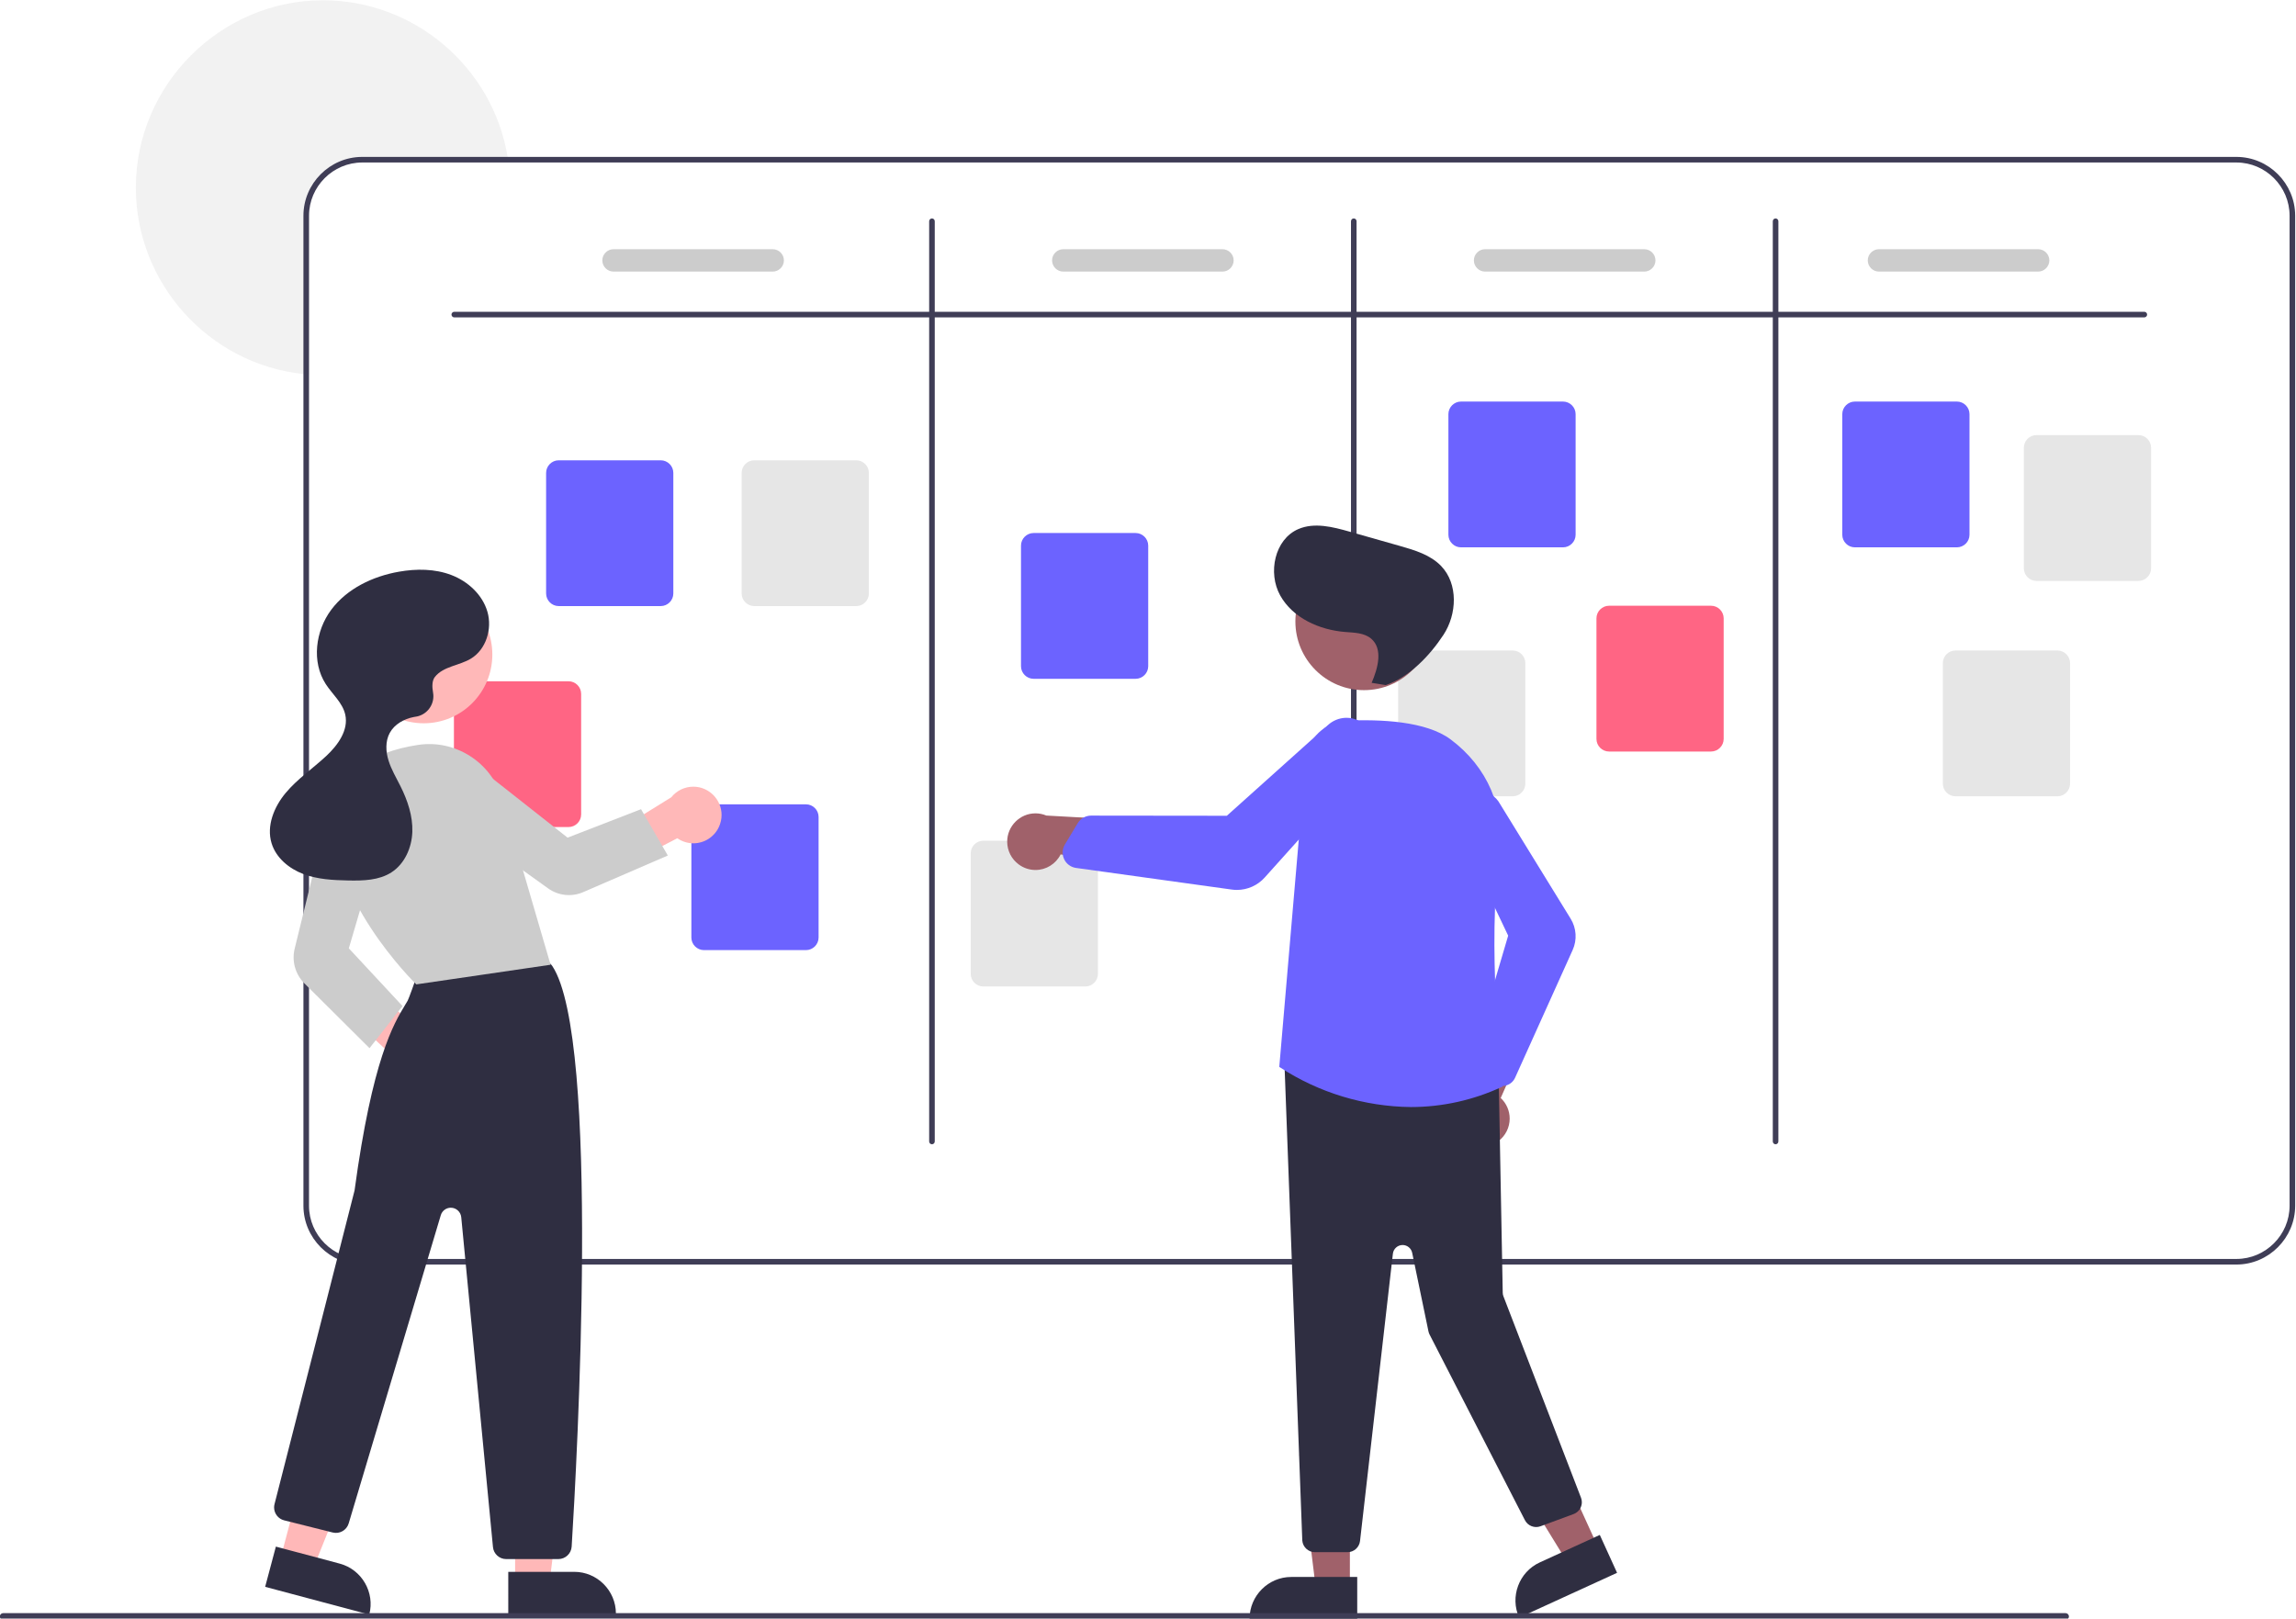 <?xml version="1.0" encoding="UTF-8" standalone="no"?>
<!DOCTYPE svg PUBLIC "-//W3C//DTD SVG 1.1//EN" "http://www.w3.org/Graphics/SVG/1.1/DTD/svg11.dtd">
<svg width="100%" height="100%" viewBox="0 0 600 423" version="1.1" xmlns="http://www.w3.org/2000/svg" xmlns:xlink="http://www.w3.org/1999/xlink" xml:space="preserve" xmlns:serif="http://www.serif.com/" style="fill-rule:evenodd;clip-rule:evenodd;stroke-linejoin:round;stroke-miterlimit:2;">
    <g transform="matrix(0.73,0,0,0.731,-138.129,-117.251)">
        <path d="M371.238,218.495L318.838,218.495C308.419,218.505 299.848,227.076 299.838,237.495L299.838,294.305C299.168,294.265 298.498,294.205 297.838,294.125C263.909,290.556 237.849,261.611 237.849,227.494C237.849,190.74 268.094,160.495 304.848,160.495C337.468,160.495 365.583,184.318 370.938,216.495C371.048,217.155 371.148,217.825 371.238,218.495Z" style="fill:rgb(242,242,242);fill-rule:nonzero;"/>
    </g>
    <g transform="matrix(0.73,0,0,0.731,-138.129,-117.251)">
        <path d="M989.838,216.495L318.838,216.495C307.323,216.508 297.851,225.98 297.838,237.495L297.838,591.495C297.851,603.011 307.323,612.483 318.838,612.495L989.838,612.495C1001.35,612.483 1010.83,603.011 1010.84,591.495L1010.84,237.495C1010.83,225.98 1001.35,216.508 989.838,216.495ZM1008.84,591.495C1008.83,601.915 1000.26,610.486 989.838,610.495L318.838,610.495C308.419,610.486 299.848,601.915 299.838,591.495L299.838,237.495C299.848,227.076 308.419,218.505 318.838,218.495L989.838,218.495C1000.26,218.505 1008.83,227.076 1008.84,237.495L1008.84,591.495Z" style="fill:rgb(63,61,86);fill-rule:nonzero;"/>
    </g>
    <g transform="matrix(0.73,0,0,0.731,-138.129,-117.251)">
        <path d="M956.838,273.865L351.838,273.865C351.29,273.865 350.838,273.413 350.838,272.865C350.838,272.316 351.29,271.865 351.838,271.865L956.838,271.865C957.387,271.865 957.838,272.316 957.838,272.865C957.838,273.413 957.387,273.865 956.838,273.865Z" style="fill:rgb(63,61,86);fill-rule:nonzero;"/>
    </g>
    <g transform="matrix(0.73,0,0,0.731,-138.129,-117.251)">
        <path d="M522.838,569.495C522.29,569.495 521.838,569.044 521.838,568.495L521.838,239.495C521.838,238.947 522.29,238.495 522.838,238.495C523.387,238.495 523.838,238.947 523.838,239.495L523.838,568.495C523.838,569.044 523.387,569.495 522.838,569.495Z" style="fill:rgb(63,61,86);fill-rule:nonzero;"/>
    </g>
    <g transform="matrix(0.73,0,0,0.731,-138.129,-117.251)">
        <path d="M673.838,569.495C673.29,569.495 672.838,569.044 672.838,568.495L672.838,239.495C672.838,238.947 673.29,238.495 673.838,238.495C674.387,238.495 674.838,238.947 674.838,239.495L674.838,568.495C674.838,569.044 674.387,569.495 673.838,569.495Z" style="fill:rgb(63,61,86);fill-rule:nonzero;"/>
    </g>
    <g transform="matrix(0.73,0,0,0.731,-138.129,-117.251)">
        <path d="M824.838,569.495C824.29,569.495 823.838,569.044 823.838,568.495L823.838,239.495C823.838,238.947 824.29,238.495 824.838,238.495C825.387,238.495 825.838,238.947 825.838,239.495L825.838,568.495C825.838,569.044 825.387,569.495 824.838,569.495Z" style="fill:rgb(63,61,86);fill-rule:nonzero;"/>
    </g>
    <g transform="matrix(0.73,0,0,0.731,-138.129,-117.251)">
        <path d="M425.754,377.083L389.214,377.083C386.746,377.08 384.717,375.05 384.714,372.583L384.714,329.463C384.717,326.995 386.746,324.966 389.214,324.963L425.754,324.963C428.221,324.966 430.251,326.995 430.254,329.463L430.254,372.583C430.251,375.05 428.221,377.08 425.754,377.083Z" style="fill:rgb(108,99,255);fill-rule:nonzero;"/>
    </g>
    <g transform="matrix(0.73,0,0,0.731,-138.129,-117.251)">
        <path d="M477.754,500.083L441.214,500.083C438.746,500.08 436.717,498.05 436.714,495.583L436.714,452.463C436.717,449.995 438.746,447.966 441.214,447.963L477.754,447.963C480.221,447.966 482.251,449.995 482.254,452.463L482.254,495.583C482.251,498.05 480.221,500.08 477.754,500.083Z" style="fill:rgb(108,99,255);fill-rule:nonzero;"/>
    </g>
    <g transform="matrix(0.73,0,0,0.731,-138.129,-117.251)">
        <path d="M595.754,403.083L559.214,403.083C556.746,403.08 554.717,401.05 554.714,398.583L554.714,355.463C554.717,352.995 556.746,350.966 559.214,350.963L595.754,350.963C598.221,350.966 600.251,352.995 600.254,355.463L600.254,398.583C600.251,401.05 598.221,403.08 595.754,403.083Z" style="fill:rgb(108,99,255);fill-rule:nonzero;"/>
    </g>
    <g transform="matrix(0.73,0,0,0.731,-138.129,-117.251)">
        <path d="M748.754,356.083L712.214,356.083C709.746,356.08 707.717,354.05 707.714,351.583L707.714,308.463C707.717,305.995 709.746,303.966 712.214,303.963L748.754,303.963C751.221,303.966 753.251,305.995 753.254,308.463L753.254,351.583C753.251,354.05 751.221,356.08 748.754,356.083Z" style="fill:rgb(108,99,255);fill-rule:nonzero;"/>
    </g>
    <g transform="matrix(0.73,0,0,0.731,-138.129,-117.251)">
        <path d="M889.754,356.083L853.214,356.083C850.746,356.08 848.717,354.05 848.714,351.583L848.714,308.463C848.717,305.995 850.746,303.966 853.214,303.963L889.754,303.963C892.221,303.966 894.251,305.995 894.254,308.463L894.254,351.583C894.251,354.05 892.221,356.08 889.754,356.083Z" style="fill:rgb(108,99,255);fill-rule:nonzero;"/>
    </g>
    <g transform="matrix(0.73,0,0,0.731,-138.129,-117.251)">
        <path d="M954.754,368.083L918.214,368.083C915.746,368.08 913.717,366.05 913.714,363.583L913.714,320.463C913.717,317.995 915.746,315.966 918.214,315.963L954.754,315.963C957.221,315.966 959.251,317.995 959.254,320.463L959.254,363.583C959.251,366.05 957.221,368.08 954.754,368.083Z" style="fill:rgb(230,230,230);fill-rule:nonzero;"/>
    </g>
    <g transform="matrix(0.73,0,0,0.731,-138.129,-117.251)">
        <path d="M925.754,445.083L889.214,445.083C886.746,445.08 884.717,443.05 884.714,440.583L884.714,397.463C884.717,394.995 886.746,392.966 889.214,392.963L925.754,392.963C928.221,392.966 930.251,394.995 930.254,397.463L930.254,440.583C930.251,443.05 928.221,445.08 925.754,445.083Z" style="fill:rgb(230,230,230);fill-rule:nonzero;"/>
    </g>
    <g transform="matrix(0.73,0,0,0.731,-138.129,-117.251)">
        <path d="M801.754,429.083L765.214,429.083C762.746,429.08 760.717,427.05 760.714,424.583L760.714,381.463C760.717,378.995 762.746,376.966 765.214,376.963L801.754,376.963C804.221,376.966 806.251,378.995 806.254,381.463L806.254,424.583C806.251,427.05 804.221,429.08 801.754,429.083Z" style="fill:rgb(255,101,132);fill-rule:nonzero;"/>
    </g>
    <g transform="matrix(0.73,0,0,0.731,-138.129,-117.251)">
        <path d="M730.754,445.083L694.214,445.083C691.746,445.08 689.717,443.05 689.714,440.583L689.714,397.463C689.717,394.995 691.746,392.966 694.214,392.963L730.754,392.963C733.221,392.966 735.251,394.995 735.254,397.463L735.254,440.583C735.251,443.05 733.221,445.08 730.754,445.083Z" style="fill:rgb(230,230,230);fill-rule:nonzero;"/>
    </g>
    <g transform="matrix(0.73,0,0,0.731,-138.129,-117.251)">
        <path d="M577.754,513.083L541.214,513.083C538.746,513.08 536.717,511.05 536.714,508.583L536.714,465.463C536.717,462.995 538.746,460.966 541.214,460.963L577.754,460.963C580.221,460.966 582.251,462.995 582.254,465.463L582.254,508.583C582.251,511.05 580.221,513.08 577.754,513.083Z" style="fill:rgb(230,230,230);fill-rule:nonzero;"/>
    </g>
    <g transform="matrix(0.73,0,0,0.731,-138.129,-117.251)">
        <path d="M392.754,456.083L356.214,456.083C353.746,456.08 351.717,454.05 351.714,451.583L351.714,408.463C351.717,405.995 353.746,403.966 356.214,403.963L392.754,403.963C395.221,403.966 397.251,405.995 397.254,408.463L397.254,451.583C397.251,454.05 395.221,456.08 392.754,456.083Z" style="fill:rgb(255,101,132);fill-rule:nonzero;"/>
    </g>
    <g transform="matrix(0.73,0,0,0.731,-138.129,-117.251)">
        <path d="M495.754,377.083L459.214,377.083C456.746,377.08 454.717,375.05 454.714,372.583L454.714,329.463C454.717,326.995 456.746,324.966 459.214,324.963L495.754,324.963C498.221,324.966 500.251,326.995 500.254,329.463L500.254,372.583C500.251,375.05 498.221,377.08 495.754,377.083Z" style="fill:rgb(230,230,230);fill-rule:nonzero;"/>
    </g>
    <g transform="matrix(0.73,0,0,0.731,-138.129,-117.251)">
        <path d="M465.838,257.495L408.838,257.495C406.644,257.495 404.838,255.69 404.838,253.495C404.838,251.301 406.644,249.495 408.838,249.495L465.838,249.495C468.032,249.495 469.838,251.301 469.838,253.495C469.838,255.69 468.032,257.495 465.838,257.495Z" style="fill:rgb(204,204,204);fill-rule:nonzero;"/>
    </g>
    <g transform="matrix(0.73,0,0,0.731,-138.129,-117.251)">
        <path d="M626.838,257.495L569.838,257.495C567.644,257.495 565.838,255.69 565.838,253.495C565.838,251.301 567.644,249.495 569.838,249.495L626.838,249.495C629.032,249.495 630.838,251.301 630.838,253.495C630.838,255.69 629.032,257.495 626.838,257.495Z" style="fill:rgb(204,204,204);fill-rule:nonzero;"/>
    </g>
    <g transform="matrix(0.73,0,0,0.731,-138.129,-117.251)">
        <path d="M777.838,257.495L720.838,257.495C718.644,257.495 716.838,255.69 716.838,253.495C716.838,251.301 718.644,249.495 720.838,249.495L777.838,249.495C780.032,249.495 781.838,251.301 781.838,253.495C781.838,255.69 780.032,257.495 777.838,257.495Z" style="fill:rgb(204,204,204);fill-rule:nonzero;"/>
    </g>
    <g transform="matrix(0.73,0,0,0.731,-138.129,-117.251)">
        <path d="M918.838,257.495L861.838,257.495C859.644,257.495 857.838,255.69 857.838,253.495C857.838,251.301 859.644,249.495 861.838,249.495L918.838,249.495C921.032,249.495 922.838,251.301 922.838,253.495C922.838,255.69 921.032,257.495 918.838,257.495Z" style="fill:rgb(204,204,204);fill-rule:nonzero;"/>
    </g>
    <g transform="matrix(0.73,0,0,0.731,-138.129,-117.251)">
        <path d="M338.171,550.387C333.048,549.885 329.095,545.526 329.095,540.379C329.095,539.458 329.222,538.542 329.471,537.656L303.838,513.795L317.391,510.357L342.597,530.801C346.624,532.227 349.332,536.059 349.332,540.331C349.332,545.877 344.768,550.441 339.222,550.441C338.871,550.441 338.52,550.423 338.171,550.387L338.171,550.387Z" style="fill:rgb(255,184,184);fill-rule:nonzero;"/>
    </g>
    <g transform="matrix(0.73,0,0,0.731,0,0)">
        <path d="M184.404,566.253L196.664,566.253L202.496,518.965L184.402,518.965L184.404,566.253Z" style="fill:rgb(255,184,184);fill-rule:nonzero;"/>
    </g>
    <g transform="matrix(-0.73,3.34067e-05,-3.3391e-05,-0.731,431.761,950.356)">
        <path d="M370.939,723.245L409.47,723.245L409.47,738.132L385.826,738.132C377.659,738.132 370.939,731.411 370.939,723.245L370.939,723.245Z" style="fill:rgb(47,46,65);fill-rule:nonzero;"/>
    </g>
    <g transform="matrix(0.73,0,0,0.731,0,0)">
        <path d="M100.345,557.401L112.193,560.555L129.994,516.359L112.509,511.705L100.345,557.401Z" style="fill:rgb(255,184,184);fill-rule:nonzero;"/>
    </g>
    <g transform="matrix(-0.706,-0.188,0.188,-0.706,162.835,982.884)">
        <path d="M285.307,718.541L323.837,718.541L323.837,733.428L300.194,733.428C292.027,733.428 285.307,726.707 285.307,718.541L285.307,718.541Z" style="fill:rgb(47,46,65);fill-rule:nonzero;"/>
    </g>
    <g transform="matrix(0.73,0,0,0.731,-138.129,-117.251)">
        <path d="M389.123,717.795L370.416,717.795C367.979,717.803 365.914,715.928 365.689,713.502L354.333,595.57C354.149,593.658 352.523,592.182 350.603,592.182C348.951,592.182 347.485,593.273 347.012,594.856L314.039,705.055C313.318,707.474 310.787,708.916 308.339,708.301L290.936,703.949C288.829,703.423 287.339,701.515 287.339,699.343C287.339,698.945 287.389,698.548 287.488,698.162C287.772,697.052 315.899,587.134 316.144,586.004C322.517,539.036 330.142,526.45 334.237,519.69C334.577,519.13 334.888,518.615 335.169,518.129C335.52,517.521 337.681,511.484 339.052,507.565C339.412,506.276 340.296,505.195 341.487,504.587C358.698,495.785 378.835,501.878 384.596,503.955C385.551,504.291 386.372,504.929 386.935,505.771C404.219,531.842 395.737,683.262 393.861,713.352C393.699,715.836 391.612,717.793 389.123,717.795Z" style="fill:rgb(47,46,65);fill-rule:nonzero;"/>
    </g>
    <g transform="matrix(0.73,0,0,0.731,0,0)">
        <circle cx="151.684" cy="234.024" r="24.561" style="fill:rgb(255,184,184);"/>
    </g>
    <g transform="matrix(0.73,0,0,0.731,-138.129,-117.251)">
        <path d="M338.244,512.333L338.067,512.162C337.736,511.842 305.011,479.782 309.247,450.138C311.058,437.458 321.317,429.357 338.914,426.707C352.22,424.731 365.087,432.932 368.914,445.828L386.314,505.313L338.244,512.333Z" style="fill:rgb(204,204,204);fill-rule:nonzero;"/>
    </g>
    <g transform="matrix(0.73,0,0,0.731,-138.129,-117.251)">
        <path d="M321.495,535.136L298.176,511.965C294.937,508.728 293.616,504.023 294.697,499.573L305.985,453.654C307.119,449.041 311.289,445.771 316.04,445.771C317.1,445.771 318.154,445.934 319.165,446.254C324.485,447.969 327.523,453.677 325.974,459.048L314.09,499.444L333.308,520.081L321.495,535.136Z" style="fill:rgb(204,204,204);fill-rule:nonzero;"/>
    </g>
    <g transform="matrix(0.73,0,0,0.731,-138.129,-117.251)">
        <path d="M446.566,456.058C444.925,459.611 441.352,461.896 437.438,461.896C435.379,461.896 433.37,461.264 431.682,460.086L400.553,476.221L401.929,462.515L429.526,445.436C431.443,443.043 434.349,441.648 437.416,441.648C442.962,441.648 447.526,446.212 447.526,451.758C447.526,453.244 447.198,454.712 446.566,456.058L446.566,456.058Z" style="fill:rgb(255,184,184);fill-rule:nonzero;"/>
    </g>
    <g transform="matrix(0.73,0,0,0.731,-138.129,-117.251)">
        <path d="M428.283,466.26L397.937,479.373C393.834,481.133 389.096,480.624 385.46,478.035L346.871,450.386C344.159,448.443 342.547,445.305 342.547,441.969C342.547,439.574 343.378,437.251 344.897,435.4C348.466,431.097 354.895,430.398 359.306,433.832L392.394,459.874L418.695,449.699L428.283,466.26Z" style="fill:rgb(204,204,204);fill-rule:nonzero;"/>
    </g>
    <g transform="matrix(0.73,0,0,0.731,-138.129,-117.251)">
        <path d="M344.918,402.39C347.948,398.593 353.609,398.389 357.771,395.885C363.222,392.605 365.476,385.274 363.72,379.159C361.963,373.044 356.781,368.278 350.841,365.999C344.901,363.719 338.292,363.691 332.025,364.793C322.695,366.433 313.509,370.788 307.819,378.362C302.128,385.936 300.68,397.028 305.837,404.974C308.207,408.627 311.866,411.642 312.813,415.891C314.055,421.471 310.141,426.852 305.948,430.737C301.172,435.164 295.691,438.871 291.507,443.86C287.322,448.85 284.531,455.667 286.441,461.893C288.041,467.109 292.696,470.952 297.802,472.877C302.907,474.801 308.468,475.079 313.923,475.186C319.22,475.29 324.847,475.161 329.309,472.305C334.086,469.247 336.637,463.446 336.825,457.778C337.014,452.109 335.12,446.555 332.581,441.483C331.068,438.46 329.308,435.531 328.303,432.303C327.297,429.075 327.123,425.413 328.733,422.44C330.426,419.315 333.85,417.431 337.337,416.746C337.518,416.71 337.71,416.679 337.911,416.65C341.581,416.174 344.357,413.014 344.357,409.313C344.357,408.88 344.319,408.449 344.244,408.023C343.847,405.808 343.881,403.689 344.918,402.39Z" style="fill:rgb(47,46,65);fill-rule:nonzero;"/>
    </g>
    <g transform="matrix(0.73,0,0,0.731,0,0)">
        <path d="M483.229,567.3L470.969,567.3L465.137,520.012L483.231,520.013L483.229,567.3Z" style="fill:rgb(160,97,106);fill-rule:nonzero;"/>
    </g>
    <g transform="matrix(0.73,0,0,0.731,0,0)">
        <path d="M462.212,563.797L485.856,563.797L485.856,578.684L447.325,578.684C447.325,570.517 454.045,563.797 462.212,563.797Z" style="fill:rgb(47,46,65);fill-rule:nonzero;"/>
    </g>
    <g transform="matrix(0.73,0,0,0.731,0,0)">
        <path d="M572.184,553.413L561.033,558.506L536.079,517.917L552.538,510.399L572.184,553.413Z" style="fill:rgb(160,97,106);fill-rule:nonzero;"/>
    </g>
    <g transform="matrix(0.664,-0.304,0.303,0.665,-308.536,157.573)">
        <path d="M743.47,716.962L767.114,716.962L767.114,731.849L728.583,731.849C728.583,731.849 728.583,731.849 728.583,731.849C728.583,723.682 735.304,716.962 743.47,716.962Z" style="fill:rgb(47,46,65);fill-rule:nonzero;"/>
    </g>
    <g transform="matrix(0.73,0,0,0.731,-138.129,-117.251)">
        <path d="M725.643,568.352C728.166,566.454 729.652,563.474 729.652,560.318C729.652,557.525 728.489,554.855 726.444,552.954L740.856,520.254L722.547,523.357L711.669,553.933C710.203,555.736 709.402,557.99 709.402,560.313C709.402,565.86 713.965,570.424 719.512,570.424C721.727,570.424 723.882,569.696 725.643,568.352Z" style="fill:rgb(160,97,106);fill-rule:nonzero;"/>
    </g>
    <g transform="matrix(0.73,0,0,0.731,-138.129,-117.251)">
        <path d="M671.609,715.327L659.897,715.327C657.555,715.319 655.587,713.489 655.409,711.153L649.022,540.594C649.014,540.486 649.01,540.377 649.01,540.268C649.01,537.799 651.042,535.768 653.51,535.768C653.656,535.768 653.802,535.775 653.947,535.789L721.682,542.983C723.944,543.204 725.701,545.105 725.745,547.376L727.164,622.612C727.172,623.02 727.251,623.424 727.398,623.805L755.183,695.858C755.382,696.374 755.484,696.923 755.484,697.477C755.484,699.358 754.305,701.049 752.54,701.699L740.672,706.072C738.549,706.853 736.15,705.919 735.114,703.908L700.982,637.538C700.796,637.178 700.66,636.793 700.577,636.396L694.747,608.302C694.411,606.684 692.972,605.514 691.32,605.514C689.55,605.514 688.044,606.856 687.843,608.615L676.08,711.338C675.822,713.6 673.886,715.327 671.609,715.327Z" style="fill:rgb(47,46,65);fill-rule:nonzero;"/>
    </g>
    <g transform="matrix(0.73,0,0,0.731,0,0)">
        <circle cx="488.279" cy="222.178" r="24.561" style="fill:rgb(160,97,106);"/>
    </g>
    <g transform="matrix(0.73,0,0,0.731,-138.129,-117.251)">
        <path d="M694.285,556.19C677.631,556.006 661.369,551.08 647.412,541.991L647.173,541.826L647.198,541.537L656.593,432.121C657.259,424.48 663.531,418.439 671.192,418.059C683.368,417.5 699.723,418.205 708.478,424.726C721.708,434.58 728.085,449.42 725.973,465.438C721.593,498.657 726.555,543.467 727.135,548.467L727.177,548.828L726.847,548.979C716.648,553.724 705.534,556.185 694.285,556.19Z" style="fill:rgb(108,99,255);fill-rule:nonzero;"/>
    </g>
    <g transform="matrix(0.73,0,0,0.731,-138.129,-117.251)">
        <path d="M727.022,548.653C725.623,548.65 724.287,548.062 723.341,547.031L717.969,541.17C716.789,539.875 716.368,538.055 716.859,536.375L729.11,494.911L710.47,455.767C709.6,453.935 709.387,451.858 709.866,449.888C710.827,445.958 714.378,443.171 718.423,443.171C721.66,443.171 724.645,444.954 726.18,447.804L751.474,488.846C753.559,492.224 753.829,496.427 752.194,500.044L731.585,545.709C730.895,547.241 729.477,548.325 727.818,548.589C727.555,548.631 727.288,548.653 727.022,548.653Z" style="fill:rgb(108,99,255);fill-rule:nonzero;"/>
    </g>
    <g transform="matrix(0.73,0,0,0.731,-138.129,-117.251)">
        <path d="M553.9,469.448C555.634,470.738 557.739,471.435 559.901,471.435C563.706,471.435 567.199,469.275 568.898,465.87L604.336,470.466L596.192,453.778L563.788,451.972C562.551,451.453 561.223,451.186 559.881,451.186C554.335,451.186 549.771,455.75 549.771,461.297C549.771,464.514 551.306,467.545 553.9,469.448L553.9,469.448Z" style="fill:rgb(160,97,106);fill-rule:nonzero;"/>
    </g>
    <g transform="matrix(0.73,0,0,0.731,-138.129,-117.251)">
        <path d="M632.011,478.562C631.394,478.562 630.778,478.519 630.167,478.435L574.416,470.702C572.567,470.448 570.966,469.277 570.165,467.591C570.037,467.323 569.931,467.046 569.847,466.762L569.847,466.762C569.411,465.27 569.62,463.662 570.422,462.33L575.035,454.681C576.043,453.021 577.848,452.001 579.791,451.995L579.799,451.995L628.395,452.051L664.689,419.534C666.377,418.025 668.534,417.142 670.796,417.034C670.947,417.027 671.099,417.024 671.251,417.024C676.646,417.024 681.086,421.463 681.086,426.859C681.086,429.484 680.034,432.003 678.168,433.85L641.953,474.128C639.42,476.949 635.802,478.562 632.011,478.562Z" style="fill:rgb(108,99,255);fill-rule:nonzero;"/>
    </g>
    <g transform="matrix(0.73,0,0,0.731,-138.129,-117.251)">
        <path d="M680.234,404.523C682.478,399.329 684.377,392.411 680.072,388.738C677.575,386.608 673.978,386.603 670.707,386.338C661.489,385.592 652.001,381.351 647.496,373.275C642.991,365.199 645.507,353.19 654.006,349.547C659.736,347.091 666.304,348.764 672.301,350.464L690.307,355.57C695.657,357.087 701.274,358.761 705.126,362.772C711.268,369.169 710.809,379.984 705.93,387.39C701.051,394.796 693.704,402.521 685.292,405.333L680.234,404.523Z" style="fill:rgb(47,46,65);fill-rule:nonzero;"/>
    </g>
    <g transform="matrix(0.73,0,0,0.731,-138.129,-117.251)">
        <path d="M928.647,739.505L190.353,739.505C190.351,739.505 190.35,739.505 190.349,739.505C189.696,739.505 189.158,738.967 189.158,738.314C189.158,737.661 189.696,737.123 190.349,737.123C190.35,737.123 190.351,737.123 190.353,737.123L928.647,737.123C928.648,737.123 928.649,737.123 928.65,737.123C929.303,737.123 929.841,737.661 929.841,738.314C929.841,738.967 929.303,739.505 928.65,739.505C928.649,739.505 928.648,739.505 928.647,739.505Z" style="fill:rgb(63,61,86);fill-rule:nonzero;"/>
    </g>
</svg>
